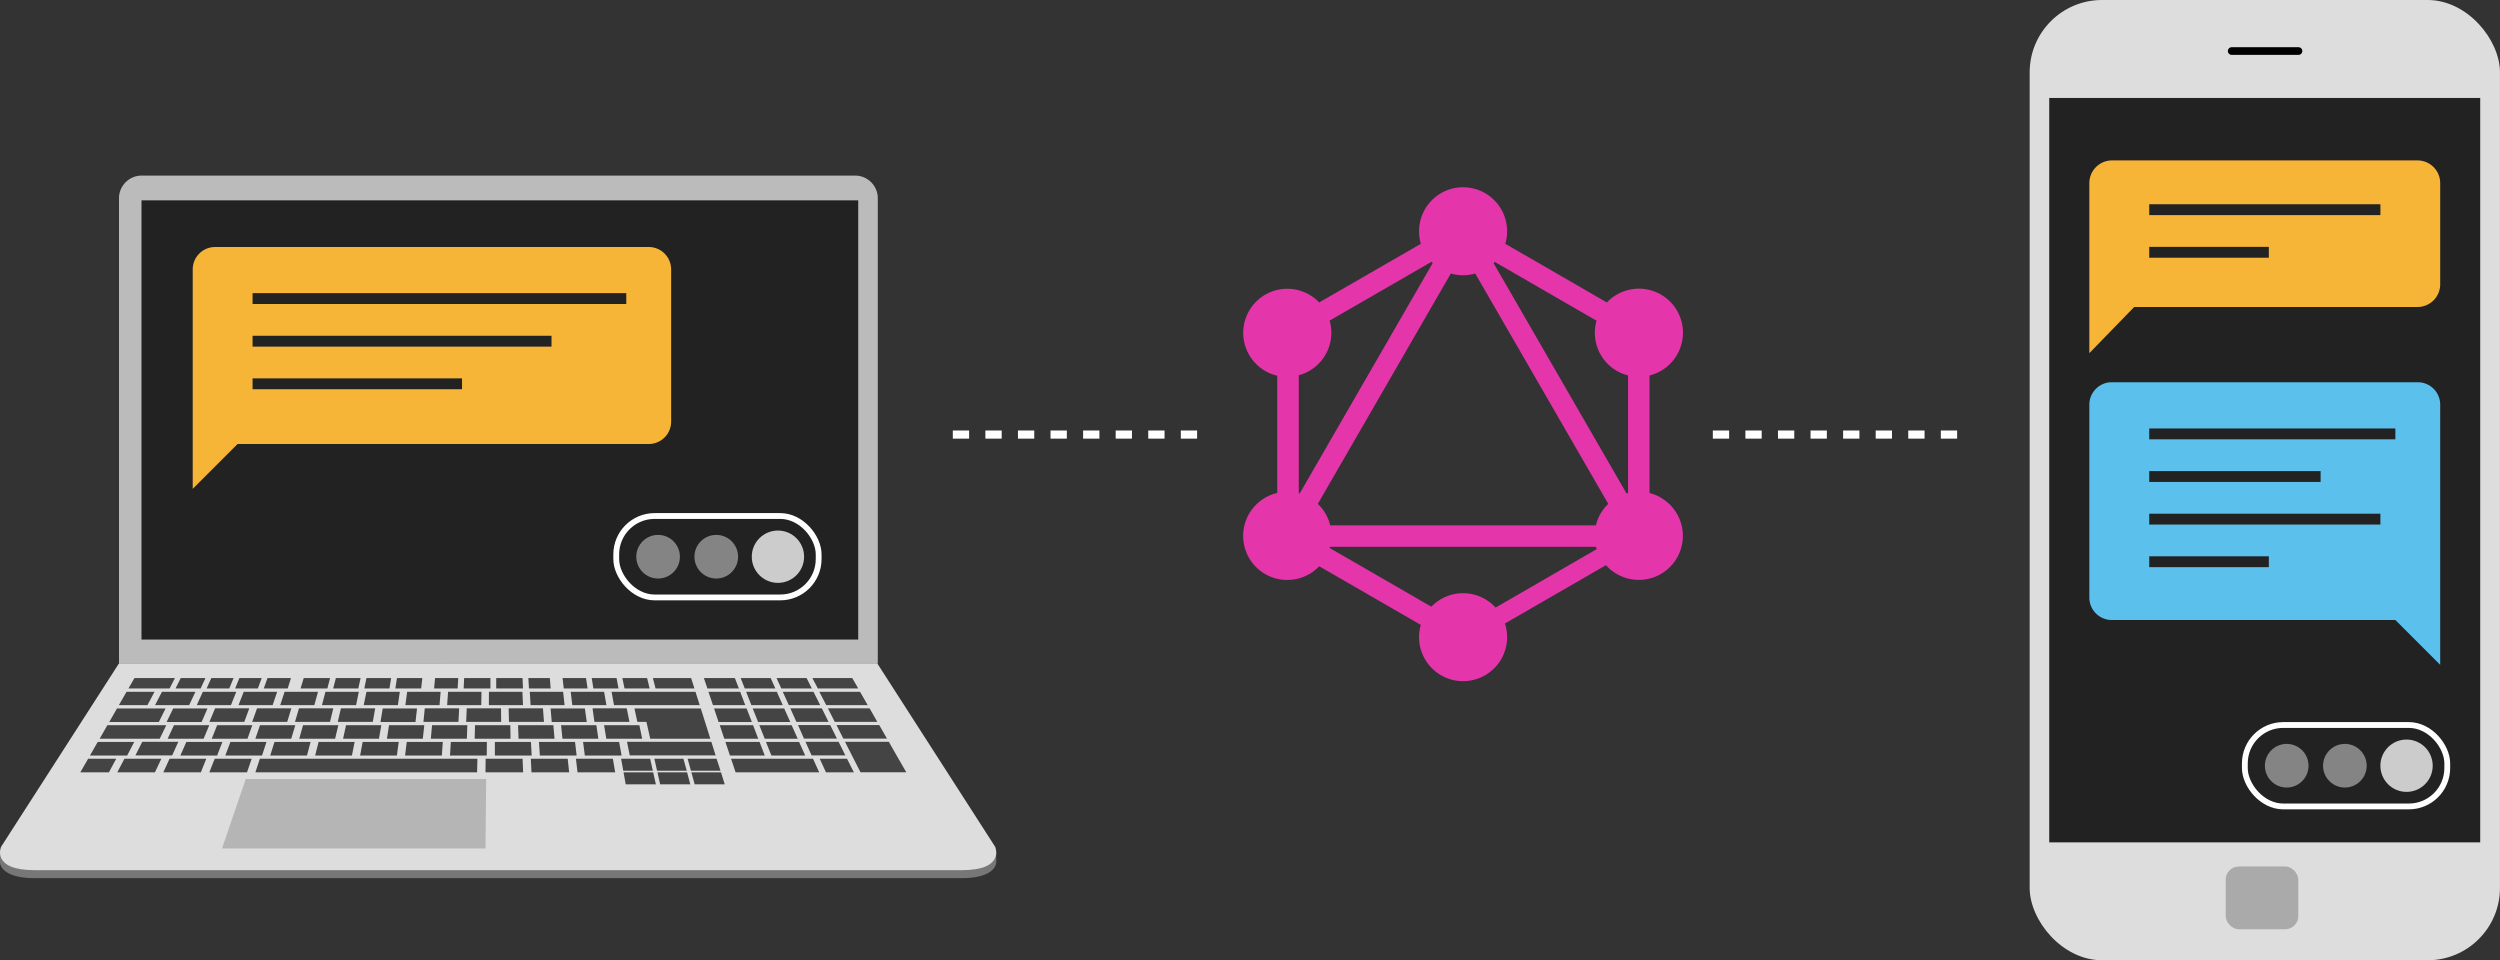 <svg xmlns="http://www.w3.org/2000/svg" xmlns:xlink="http://www.w3.org/1999/xlink" viewBox="0 0 921.03 353.77">
  <rect x="0" y="0" width="921.03" height="353.77" fill="#333333" stroke="none"/>
  <defs>
    <filter id="b" x="820.77" y="-8368.88" width="23.83" height="32766" filterUnits="userSpaceOnUse" color-interpolation-filters="sRGB">
      <feFlood flood-color="#fff" result="bg"/>
      <feBlend in="SourceGraphic" in2="bg"/>
    </filter>
    <mask id="a" x="820.77" y="-8368.88" width="23.83" height="32766" maskUnits="userSpaceOnUse">
      <g filter="url(#b)"/>
    </mask>
    <linearGradient id="c" x1="820.77" y1="18.81" x2="844.6" y2="18.81" gradientUnits="userSpaceOnUse">
      <stop offset="0.26" stop-color="#fff"/>
      <stop offset="0.29" stop-color="#fdfdfd"/>
      <stop offset="0.31" stop-color="#f5f5f5"/>
      <stop offset="0.32" stop-color="#e7e7e7"/>
      <stop offset="0.33" stop-color="#d4d4d4"/>
      <stop offset="0.35" stop-color="#bababa"/>
      <stop offset="0.36" stop-color="#9c9c9c"/>
      <stop offset="0.36" stop-color="#8a8a8a"/>
      <stop offset="0.37" stop-color="#949494"/>
      <stop offset="0.39" stop-color="#b5b5b5"/>
      <stop offset="0.41" stop-color="#d0d0d0"/>
      <stop offset="0.44" stop-color="#e5e5e5"/>
      <stop offset="0.47" stop-color="#f4f4f4"/>
      <stop offset="0.5" stop-color="#fcfcfc"/>
      <stop offset="0.56" stop-color="#fff"/>
      <stop offset="0.64" stop-color="#fcfcfc"/>
      <stop offset="0.69" stop-color="#f4f4f4"/>
      <stop offset="0.73" stop-color="#e6e6e6"/>
      <stop offset="0.77" stop-color="#d2d2d2"/>
      <stop offset="0.81" stop-color="#b7b7b7"/>
      <stop offset="0.84" stop-color="#989898"/>
      <stop offset="0.86" stop-color="gray"/>
      <stop offset="0.87" stop-color="#9e9e9e"/>
      <stop offset="0.9" stop-color="#c1c1c1"/>
      <stop offset="0.92" stop-color="#dcdcdc"/>
      <stop offset="0.95" stop-color="#efefef"/>
      <stop offset="0.97" stop-color="#fbfbfb"/>
      <stop offset="1" stop-color="#fff"/>
    </linearGradient>
    <filter id="e" x="820.77" y="17.39" width="27.43" height="2.84" filterUnits="userSpaceOnUse" color-interpolation-filters="sRGB">
      <feFlood flood-color="#fff" result="bg"/>
      <feBlend in="SourceGraphic" in2="bg"/>
    </filter>
    <mask id="d" x="820.77" y="17.39" width="27.43" height="2.84" maskUnits="userSpaceOnUse">
      <g mask="url(#a)" filter="url(#e)">
        <path d="M843.18,20.23h-21a1.42,1.42,0,0,1,0-2.84h21a1.42,1.42,0,0,1,0,2.84Zm-21-2.81a1.4,1.4,0,0,0,0,2.79h21a1.4,1.4,0,1,0,0-2.79Z" fill="url(#c)" style="mix-blend-mode: multiply"/>
      </g>
    </mask>
  </defs>
  <title>realtime</title>
  <g>
    <g>
      <path d="M323.39,244.44V73A8.35,8.35,0,0,0,315,64.69H52.19A8.35,8.35,0,0,0,43.84,73v171.4Z" fill="#bbb"/>
      <rect x="52.13" y="73.81" width="264.05" height="161.81" fill="#222"/>
      <path d="M323.18,247.36H43.84L0,314v3.8s0,5.72,12.72,5.72H354.3c12.72,0,12.72-5.72,12.72-5.72V314Z" fill="#777"/>
      <path d="M366.65,312l-43.46-67.61H43.84L.38,312s-3.76,8.58,12.34,8.58H354.3C370.4,320.63,366.65,312,366.65,312Z" fill="#ddd"/>
      <path d="M141,261h12.64l-.57,5h-12.9Q140.63,263.47,141,261Z" fill="#444"/>
      <path d="M134,259.77h12.58l.72-4.9H135Z" fill="#444"/>
      <path d="M130.65,273.34H117.37l-1.26,5h13.55Z" fill="#444"/>
      <path d="M149.35,259.77h12.58q.2-2.45.4-4.9H150Z" fill="#444"/>
      <path d="M124.44,265.95h12.9l.89-5H125.6Z" fill="#444"/>
      <path d="M114.42,273.34H101.13l-1.58,5H113.1Z" fill="#444"/>
      <path d="M156,265.95h12.9l.26-5H156.49Q156.24,263.47,156,265.95Z" fill="#444"/>
      <path d="M180.1,259.77h12.58q-.11-2.45-.22-4.9H180.13Q180.12,257.32,180.1,259.77Z" fill="#444"/>
      <path d="M124.64,267.17h-13l-1.4,5h13.22Z" fill="#444"/>
      <path d="M187.51,265.95h12.9q-.19-2.48-.38-5H187.39Q187.45,263.47,187.51,265.95Z" fill="#444"/>
      <path d="M171.74,265.95h12.9q0-2.48-.06-5H171.95Z" fill="#444"/>
      <path d="M164.73,259.77H177.3q0-2.45.09-4.9H165.08Q164.9,257.32,164.73,259.77Z" fill="#444"/>
      <path d="M156.32,267.17h-13l-.77,5h13.22Z" fill="#444"/>
      <path d="M195.61,273.34H182.32q0,2.48,0,5h13.55Q195.75,275.82,195.61,273.34Z" fill="#444"/>
      <path d="M203.86,267.17h-13l.18,5H204.3Q204.08,269.65,203.86,267.17Z" fill="#444"/>
      <path d="M211.85,273.34H198.56q.17,2.48.33,5h13.55Z" fill="#444"/>
      <path d="M188,267.17h-13q-.07,2.48-.13,5h13.22Z" fill="#444"/>
      <path d="M215.48,261H202.84l.43,5h12.9Z" fill="#444"/>
      <path d="M146.89,273.34H133.61l-.94,5h13.55Q146.55,275.82,146.89,273.34Z" fill="#444"/>
      <path d="M179.37,273.34H166.09q-.15,2.48-.31,5h13.54Q179.35,275.82,179.37,273.34Z" fill="#444"/>
      <path d="M219.71,267.17h-13l.5,5h13.23Z" fill="#444"/>
      <path d="M228.09,273.34H214.81l.65,5H229Z" fill="#444"/>
      <path d="M172.17,267.17h-13l-.45,5H172Q172.07,269.65,172.17,267.17Z" fill="#444"/>
      <path d="M163.13,273.34H149.85l-.62,5h13.55Z" fill="#444"/>
      <path d="M49.88,278.3H63.43l2.27-5H52.41Z" fill="#444"/>
      <path d="M277.44,267.17H265.17l1.67,5h12.51Z" fill="#444"/>
      <path d="M227.15,249.81H218l.6,3.84h9.26Q227.52,251.73,227.15,249.81Z" fill="#444"/>
      <path d="M270.73,249.81H259.32l1.3,3.84h11.6Z" fill="#444"/>
      <path d="M272.69,254.87H261l1.66,4.9h11.9Z" fill="#444"/>
      <path d="M108.79,267.17h-13l-1.72,5h13.22Z" fill="#444"/>
      <path d="M238.4,249.81h-9.11l.79,3.84h9.26Z" fill="#444"/>
      <path d="M275.06,261h-12l1.67,5H277Z" fill="#444"/>
      <path d="M286.19,254.87H274.88l1.94,4.9h11.55Z" fill="#444"/>
      <path d="M294.39,273.34H282.19l2,5h12.45Z" fill="#444"/>
      <path d="M283.94,249.81H272.87l1.52,3.84h11.26Z" fill="#444"/>
      <path d="M288.91,261H277.3l2,5h11.85Z" fill="#444"/>
      <path d="M291.65,267.17H279.74l2,5h12.15Z" fill="#444"/>
      <path d="M279.83,273.34H267.25l1.67,5h12.82Z" fill="#444"/>
      <path d="M87.87,259.77h12.58l1.66-4.9H89.79Z" fill="#444"/>
      <path d="M81.93,273.34H68.65l-2.21,5H80Z" fill="#444"/>
      <path d="M77.14,265.95H90l1.84-5H79.25Z" fill="#444"/>
      <path d="M92.95,267.17H80l-2,5H91.17Z" fill="#444"/>
      <path d="M98.17,273.34H84.89l-1.89,5H96.54Z" fill="#444"/>
      <path d="M108.68,265.95h12.9l1.21-5H110.15Z" fill="#444"/>
      <path d="M76.44,261H63.8l-2.42,5h12.9Z" fill="#444"/>
      <path d="M72,254.87H59.67l-2.54,4.9H69.7Z" fill="#444"/>
      <path d="M92.91,265.95h12.9l1.53-5H94.7Z" fill="#444"/>
      <path d="M103.24,259.77h12.57l1.35-4.9H104.84Z" fill="#444"/>
      <path d="M77.1,267.17h-13l-2.35,5H75Z" fill="#444"/>
      <path d="M140.48,267.17h-13l-1.09,5h13.22Q140.07,269.65,140.48,267.17Z" fill="#444"/>
      <path d="M232,278.3h31.64l-1.57-5H231Q231.52,275.82,232,278.3Z" fill="#444"/>
      <path d="M234.81,265.95h3.34c.09.41.18.82.28,1.22l1.13,5H261.7l-1.57-5-.39-1.22-1.18-3.74-.39-1.21H233.74Z" fill="#444"/>
      <path d="M212.77,284.53h13.87l-.85-5H212.18Q212.48,282,212.77,284.53Z" fill="#444"/>
      <path d="M226.21,259.77h31.57l-1.55-4.9H225.31Z" fill="#444"/>
      <path d="M235.55,267.17h-13l.82,5h13.22Q236.08,269.65,235.55,267.17Z" fill="#444"/>
      <path d="M195.81,284.53h13.87l-.53-5H195.55Z" fill="#444"/>
      <path d="M43.21,284.53H57.08l2.36-5H45.83Z" fill="#444"/>
      <path d="M271,284.53h30.8l-2.27-5H269.33Z" fill="#444"/>
      <path d="M60.17,284.53H74l2-5H62.47Z" fill="#444"/>
      <path d="M77.12,284.53H91l1.72-5H79.1Z" fill="#444"/>
      <path d="M29.59,284.53H40.13l2.68-5H32.47Z" fill="#444"/>
      <path d="M178.86,284.53h13.87q-.1-2.5-.21-5H178.91Q178.88,282,178.86,284.53Z" fill="#444"/>
      <path d="M94.08,284.53h81.69q.06-2.5.11-5H95.74Z" fill="#444"/>
      <path d="M310.7,272.12h16.07l-2.85-5H308.17Z" fill="#444"/>
      <path d="M313.85,278.3l.2.39.42.83,2.56,5h16.86l-2.88-5-.7-1.22-2.85-5H311.32Z" fill="#444"/>
      <path d="M307.54,265.95h15.67l-2.84-5H305Z" fill="#444"/>
      <path d="M304.39,259.77h15.28l-2.82-4.9h-15Z" fill="#444"/>
      <path d="M299.3,249.81l2,3.84h14.89l-2.21-3.84Z" fill="#444"/>
      <path d="M299,278.3h12.44l-2.49-5h-12.2Z" fill="#444"/>
      <path d="M296.2,272.12h12.15l-2.49-5H294Z" fill="#444"/>
      <path d="M304.29,284.53h10.28l-2.51-5H302Z" fill="#444"/>
      <path d="M290.61,259.77h11.55l-2.46-4.9H288.38Z" fill="#444"/>
      <path d="M293.4,265.95h11.85l-2.48-5H291.16Z" fill="#444"/>
      <path d="M287.83,253.65h11.26l-1.93-3.84H286.09Z" fill="#444"/>
      <path d="M241.52,253.65h14.32l-1.22-3.84H240.54Z" fill="#444"/>
      <path d="M168.82,249.81h-8.54l-.36,3.84h8.68C168.68,252.37,168.75,251.09,168.82,249.81Z" fill="#444"/>
      <path d="M155.59,249.81h-9.35l-.59,3.84h9.51Z" fill="#444"/>
      <path d="M192.51,249.81h-9.7c0,1.28,0,2.56,0,3.84h9.86C192.63,252.37,192.57,251.09,192.51,249.81Z" fill="#444"/>
      <path d="M180.67,249.81H171c-.06,1.28-.12,2.56-.18,3.84h9.86C180.66,252.37,180.66,251.09,180.67,249.81Z" fill="#444"/>
      <path d="M144.1,249.81H135l-.78,3.84h9.26Z" fill="#444"/>
      <path d="M118.61,259.77h12.58l1-4.9H119.9Z" fill="#444"/>
      <path d="M202.57,249.81h-7.92c.07,1.28.14,2.56.22,3.84h8C202.8,252.37,202.68,251.09,202.57,249.81Z" fill="#444"/>
      <path d="M210.84,259.77h12.57l-.85-4.9H210.25Z" fill="#444"/>
      <path d="M132.85,249.81h-9.11l-1,3.84H132Z" fill="#444"/>
      <path d="M219,265.95h12.9q-.51-2.48-1-5H218.29Z" fill="#444"/>
      <path d="M215.9,249.81h-8.64l.43,3.84h8.78C216.28,252.37,216.09,251.09,215.9,249.81Z" fill="#444"/>
      <path d="M195.47,259.77H208l-.54-4.9H195.19Q195.33,257.32,195.47,259.77Z" fill="#444"/>
      <path d="M61.26,267.17H39.56l-2.85,5H58.84Z" fill="#444"/>
      <path d="M64.44,249.81H49.53l-2.21,3.84H62.49Z" fill="#444"/>
      <path d="M75.69,249.81H66.58l-1.92,3.84h9.26Z" fill="#444"/>
      <path d="M121.6,249.81h-9.71l-1.17,3.84h9.88Z" fill="#444"/>
      <path d="M49.45,273.34H36l-2.85,5h13.7Z" fill="#444"/>
      <path d="M61,261H43.1l-2.85,5H58.51Z" fill="#444"/>
      <path d="M56.93,254.87H46.62l-2.82,4.9H54.33Z" fill="#444"/>
      <path d="M86.05,249.81H77.84l-1.73,3.84h8.35Z" fill="#444"/>
      <path d="M96.41,249.81H88.19l-1.56,3.84H95Z" fill="#444"/>
      <path d="M87.05,254.87H74.73l-2.23,4.9H85.08Z" fill="#444"/>
      <path d="M107.19,249.81H98.55l-1.39,3.84H106Z" fill="#444"/>
      <path d="M240.51,283.94H229.62q-.4-2.21-.8-4.42h10.71Q240,281.73,240.51,283.94Z" fill="#444"/>
      <path d="M251.78,279.52H241.07l1,4.42H253Z" fill="#444"/>
      <path d="M264,279.52H253.33q.61,2.21,1.22,4.42h10.89Z" fill="#444"/>
      <path d="M240.64,284.53H229.72q.4,2.21.8,4.43h11.11Q241.13,286.74,240.64,284.53Z" fill="#444"/>
      <path d="M253.13,284.53H242.21l1,4.43h11.1Z" fill="#444"/>
      <path d="M265.62,284.53H254.71l1.22,4.43H267Z" fill="#444"/>
      <path d="M179.11,287H90.53L81.8,312.59h97.06Q179,299.79,179.11,287Z" fill="#b5b5b5"/>
    </g>
    <g>
      <rect x="747.75" width="173.27" height="353.77" rx="26.66" ry="26.66" fill="#ddd"/>
      <rect x="754.97" y="36.09" width="158.77" height="274.25" fill="#222"/>
      <path d="M846.79,20.22h-24.6a1.41,1.41,0,0,1-1.41-1.41h0a1.41,1.41,0,0,1,1.41-1.41h24.6a1.41,1.41,0,0,1,1.41,1.41h0A1.41,1.41,0,0,1,846.79,20.22Z"/>
      <g mask="url(#d)">
        <path d="M846.79,20.23h-24.6a1.42,1.42,0,0,1,0-2.84h24.6a1.42,1.42,0,0,1,0,2.84Zm-24.6-2.81a1.4,1.4,0,0,0,0,2.79h24.6a1.4,1.4,0,1,0,0-2.79Z" fill="#555"/>
      </g>
      <rect x="819.98" y="319.22" width="26.74" height="23.13" rx="4.85" ry="4.85" fill="#aaa"/>
    </g>
    <path d="M611.86,183.31a16.26,16.26,0,0,0-4.16-1.68v-43.3A16.23,16.23,0,1,0,592,111.43L554.57,89.82a16.22,16.22,0,1,0-31.1,0L486,111.42a16.23,16.23,0,1,0-15.45,27v43.19a16.24,16.24,0,1,0,15.46,27l37.43,21.61a16.22,16.22,0,1,0,31-.52l37.21-21.48a16.23,16.23,0,1,0,20.23-24.86Zm-121.8,10.23a16,16,0,0,0-4.56-7.9l49-84.87a16.26,16.26,0,0,0,9,0l49,84.86a16.18,16.18,0,0,0-4.56,7.92Zm98.13-75.39a16.19,16.19,0,0,0,11.6,20.16v43.34l-.55.15-49-84.88.43-.43ZM527.36,96.46l.46.46-49,84.88-.34-.1V138.25a16.2,16.2,0,0,0,11.37-20.13ZM551,223.84a16.23,16.23,0,0,0-23.68-.33l-37.46-21.63c0-.15.08-.29.12-.44h98c.08.29.16.59.25.88Z" fill="#e535ab"/>
    <line x1="631.03" y1="160.1" x2="721.03" y2="160.1" fill="none" stroke="#fff" stroke-miterlimit="10" stroke-width="3" stroke-dasharray="6"/>
    <g>
      <rect x="227.03" y="190.1" width="74.57" height="30" rx="14.14" ry="14.14" fill="none" stroke="#fff" stroke-miterlimit="10" stroke-width="2.14"/>
      <circle cx="242.45" cy="205.1" r="8.04" fill="#848484"/>
      <circle cx="263.88" cy="205.1" r="8.04" fill="#848484"/>
      <circle cx="286.6" cy="205.1" r="9.64" fill="#ccc"/>
    </g>
    <g>
      <rect x="827.03" y="267.1" width="74.57" height="30" rx="14.14" ry="14.14" fill="none" stroke="#fff" stroke-miterlimit="10" stroke-width="2.14"/>
      <circle cx="842.45" cy="282.1" r="8.04" fill="#848484"/>
      <circle cx="863.88" cy="282.1" r="8.04" fill="#848484"/>
      <circle cx="886.6" cy="282.1" r="9.64" fill="#ccc"/>
    </g>
    <line x1="351.03" y1="160.1" x2="441.03" y2="160.1" fill="none" stroke="#fff" stroke-miterlimit="10" stroke-width="3" stroke-dasharray="6"/>
    <path d="M79.29,91A8.26,8.26,0,0,0,71,99.24V180.1l16.52-16.52H239a8.26,8.26,0,0,0,8.26-8.26V99.24A8.26,8.26,0,0,0,239,91Z" fill="#f7b538"/>
    <line x1="93.05" y1="110" x2="230.73" y2="110" fill="none" stroke="#222" stroke-miterlimit="10" stroke-width="4"/>
    <line x1="93.05" y1="125.7" x2="203.19" y2="125.7" fill="none" stroke="#222" stroke-miterlimit="10" stroke-width="4"/>
    <line x1="93.05" y1="141.4" x2="170.22" y2="141.4" fill="none" stroke="#222" stroke-miterlimit="10" stroke-width="4"/>
    <path d="M890.74,140.82a8.26,8.26,0,0,1,8.26,8.26v95.86l-16.52-16.52H778a8.26,8.26,0,0,1-8.26-8.26V149.08a8.26,8.26,0,0,1,8.26-8.26Z" fill="#5bc0eb"/>
    <line x1="791.8" y1="159.85" x2="882.48" y2="159.85" fill="#5bc0eb" stroke="#222" stroke-miterlimit="10" stroke-width="4"/>
    <line x1="791.8" y1="175.55" x2="854.94" y2="175.55" fill="#5bc0eb" stroke="#222" stroke-miterlimit="10" stroke-width="4"/>
    <line x1="791.8" y1="191.25" x2="876.97" y2="191.25" fill="#5bc0eb" stroke="#222" stroke-miterlimit="10" stroke-width="4"/>
    <line x1="791.8" y1="206.95" x2="835.86" y2="206.95" fill="#5bc0eb" stroke="#222" stroke-miterlimit="10" stroke-width="4"/>
    <path d="M778,59.1a8.37,8.37,0,0,0-8.26,8.48V130.1l16.52-17H890.74a8.37,8.37,0,0,0,8.26-8.48V67.58a8.37,8.37,0,0,0-8.26-8.48Z" fill="#f7b538"/>
    <line x1="791.8" y1="77.25" x2="876.97" y2="77.25" fill="none" stroke="#222" stroke-miterlimit="10" stroke-width="4"/>
    <line x1="791.8" y1="92.95" x2="835.86" y2="92.95" fill="none" stroke="#222" stroke-miterlimit="10" stroke-width="4"/>
  </g>
</svg>
